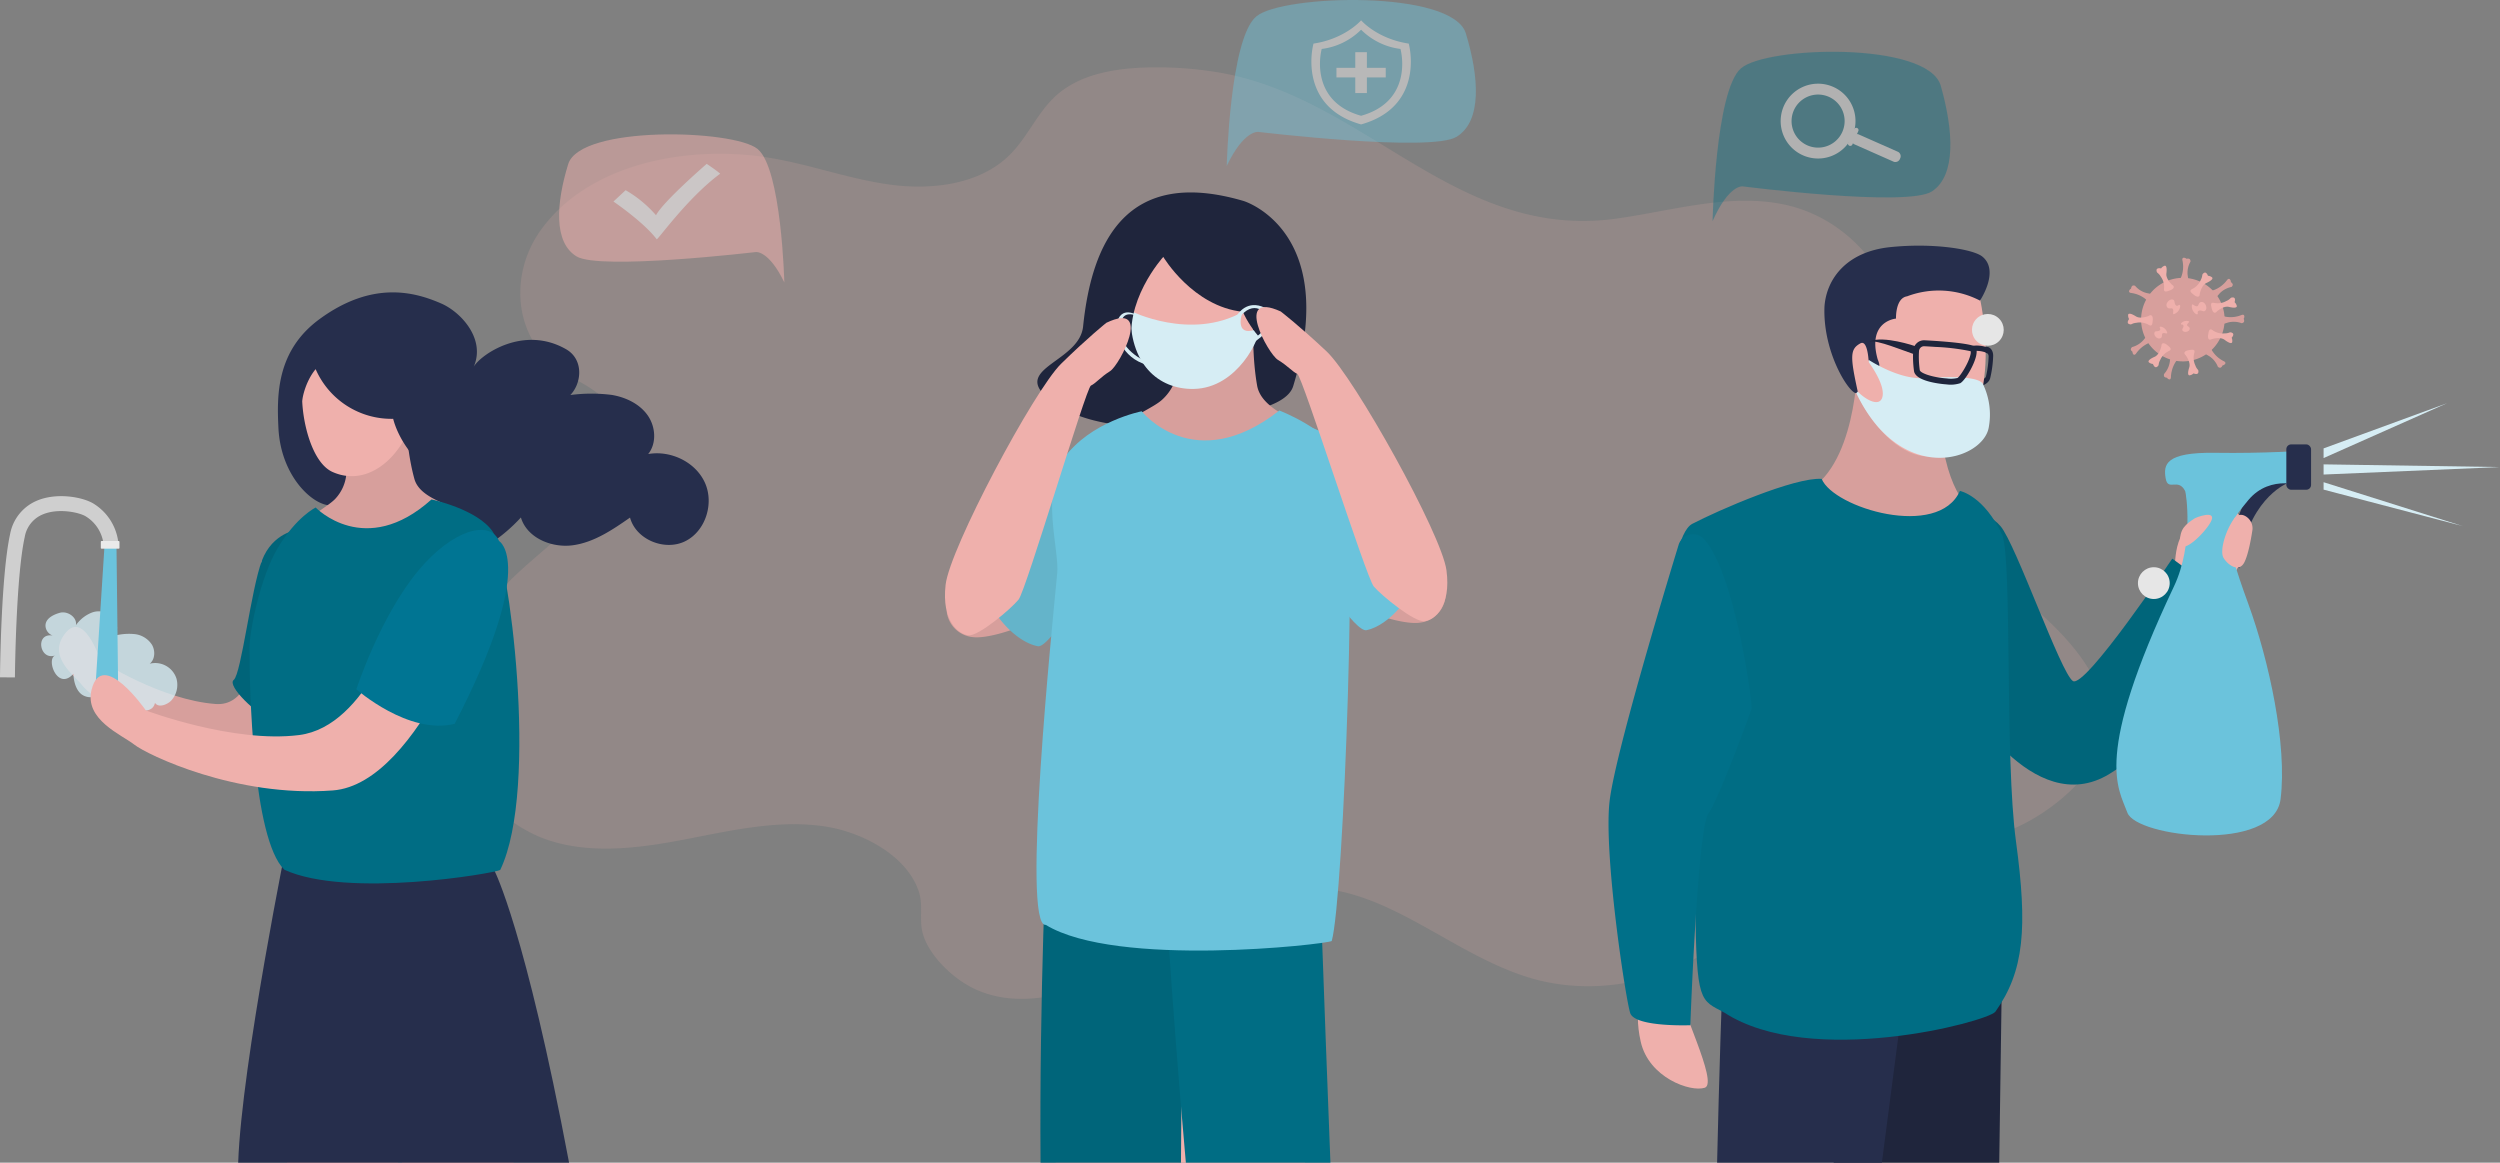 <svg xmlns="http://www.w3.org/2000/svg" width="684.612" height="318.395" viewBox="0 0 684.612 318.395">
  <rect x="0" y="0" width="684.612" height="318.395" fill="#808080" stroke="none"/>
  <g id="Grupo_17571" data-name="Grupo 17571" transform="translate(-146.221 -319.475)">
    <path id="Trazado_32725" data-name="Trazado 32725" d="M484.2,409.112a101.886,101.886,0,0,0-20.082-1.312c-8.6.3-17.733,1.921-24.073,7.535-5.28,4.676-7.92,11.507-12.931,16.444-8.166,8.045-21.19,9.648-32.734,8.078s-22.511-5.772-34.027-7.505c-21.574-3.246-48.412,1.657-61.59,19.956-7.447,10.342-7.832,24.921.95,34.625,7.734,8.546,21.1,7.928,19.959,23.525-.653,8.892-6.44,16.77-13.042,23.156s-14.231,11.831-20.144,18.8c-8.623,10.16-13.16,23.622-11.184,36.449a38.745,38.745,0,0,0,23.324,29.709c12.135,4.875,26.058,3.192,39.058.715s26.285-5.683,39.3-3.589c10.021,1.612,22.176,8,25.334,17.879,1.222,3.823-.013,7.581,1.06,11.4,1.574,5.595,7.167,11.164,12.2,14.089,14.13,8.209,32.7,1.707,46.842-6.811s28.2-19.367,44.842-19.867c23.105-.694,41,18.59,63.06,24.9,21.137,6.05,45.95-1.358,59.908-17.885,4.977-5.893,8.683-12.809,14.546-17.911a34.118,34.118,0,0,1,22.336-7.964c7.777.034,12.9,4.752,19.994,5.61,13.738,1.662,34.061-12.482,38.62-24.461,5.578-14.657-6.034-28.766-18.9-39.635-9.629-8.138-20.781-13.5-29.116-23.387-5.945-7.05-10.233-15.741-10.136-24.835.073-6.852,2.6-13.5,3.24-20.331,1.723-18.285-11.984-36.616-30.638-40.972-15.237-3.558-31.127,1.423-46.714,3.632C549.412,455.388,524.659,415.793,484.2,409.112Z" transform="translate(-4.451 -69.832)" fill="#efb0ac" opacity="0.16"/>
    <g id="Grupo_17539" data-name="Grupo 17539" transform="translate(146.221 399.543)">
      <g id="Grupo_17532" data-name="Grupo 17532" transform="translate(16.146 72.927)">
        <path id="Trazado_32726" data-name="Trazado 32726" d="M357.935,1080s16.533,10.737,31.525,11.833c15.7,1.148,11.111-37.871,12.655-39.3s18.964-.014,23.154,7.264c0,0-12.865,47.59-32.588,45.174-21.649-2.652-37.8-15.6-39.805-18.256s-9.094-7.444-5.195-13.464C353.1,1064.882,357.935,1080,357.935,1080Z" transform="translate(-346.53 -1052.039)" fill="#d79f9c"/>
      </g>
      <path id="Trazado_32727" data-name="Trazado 32727" d="M340.268,1148.667c-1.208-.776-1.925-2.25-1.4-4.629a4.231,4.231,0,0,1-4.364-.084c-1.756-1.15-2.4-3.788-2.432-5.788-4.337,4.886-7.623-4.058-4.971-5.023-4.32,1.572-5.639-6.275-.7-5.432a2.954,2.954,0,0,1-1.955-2.364c-.312-2.274,2.245-3.43,3.972-3.886,2.038-.537,4.7,1.228,4.34,3.4a9.642,9.642,0,0,1,4.412-3.464,5.512,5.512,0,0,1,5.4.964,4.292,4.292,0,0,1,.872,5.36,15.761,15.761,0,0,1,5.467-.4,6.486,6.486,0,0,1,4.662,2.9c.983,1.664.836,4.068-.612,5.2a6.123,6.123,0,0,1,7.313,4.028,6.394,6.394,0,0,1-1.383,6.029c-.931,1.029-3.487,2.2-4.489.659a2.654,2.654,0,0,1-.812,1.464,3.2,3.2,0,0,1-1.862.657,4.552,4.552,0,0,1-4.477-2.718C348.321,1148.579,343.02,1150.434,340.268,1148.667Z" transform="translate(-311.96 -1033.736)" fill="#d6edf4" opacity="0.79"/>
      <path id="Trazado_32728" data-name="Trazado 32728" d="M396.77,1031.49l-2.554,39.838,6.242-.567L400,1031.319Z" transform="translate(-368.111 -962.72)" fill="#6bc3dc"/>
      <path id="Trazado_32729" data-name="Trazado 32729" d="M592.037,1014.2s-6.81.681-9.761,8.4-5.675,31.1-7.718,32.688,6.583,9.761,9.988,10.669S597.258,1017.379,592.037,1014.2Z" transform="translate(-510.545 -949.177)" fill="#006479"/>
      <g id="Grupo_17533" data-name="Grupo 17533" transform="translate(102.449 187.453)">
        <path id="Trazado_32730" data-name="Trazado 32730" d="M797.959,1651.284c-.761-18.272-1.086-30.289-1.086-30.289s-37.566-33.056-37.106-15.388c.216,8.31,3.326,25.324,7.661,45.677Z" transform="translate(-759.763 -1600.412)" fill="#efb0ac"/>
      </g>
      <g id="Grupo_17534" data-name="Grupo 17534" transform="translate(78.027 185.834)">
        <path id="Trazado_32731" data-name="Trazado 32731" d="M673.832,1645.148c2.229-16,3.8-26.271,3.8-26.271s-31.093-39.206-33.781-21.738c-1.3,8.439-1.225,26.456-.524,48.009Z" transform="translate(-642.828 -1592.656)" fill="#efb0ac"/>
      </g>
      <path id="Trazado_32732" data-name="Trazado 32732" d="M672.141,1503.088c-12.046-63.863-20.407-79.9-20.407-79.9s-53.535-1.751-56.434-10.1c0,0-12.812,62.734-13.77,89.993Z" transform="translate(-516.305 -1264.762)" fill="#262e4c"/>
      <path id="Trazado_32733" data-name="Trazado 32733" d="M645.022,710.179c14.716-10.776,26.354-7.322,33.365-4.268,5.267,2.295,12.184,9.608,8.88,17.287,1.8-3.148,13.466-11.522,25.265-4.786,4.841,2.763,4.384,9.2,1.181,12.549a44.236,44.236,0,0,1,11.419-.019c3.762.65,7.485,2.41,9.709,5.514s2.576,7.683.191,10.664c6.155-1.07,12.966,2.167,15.535,7.861s.167,13.3-5.447,16.041-13.442-.472-15.064-6.5c-4.808,3.344-9.858,6.786-15.661,7.578s-12.548-2-14.223-7.608a45.2,45.2,0,0,1-8.252,7.078,15.2,15.2,0,0,1-10.39,2.39c-3.577-.639-6.9-3.336-7.57-6.907a44.01,44.01,0,0,1-10.213,4.52c-3.621.911-7.637.836-10.881-1.014s-5.454-5.733-4.631-9.374c-4.971.157-13.838-7.951-14.463-21.238C633.368,731.356,633.064,718.935,645.022,710.179Z" transform="translate(-557.527 -702.854)" fill="#262e4c"/>
      <g id="Grupo_17535" data-name="Grupo 17535" transform="translate(83.157 19.262)">
        <path id="Trazado_32734" data-name="Trazado 32734" d="M675.981,832.424a11.332,11.332,0,0,0,3.083-6.713c.784-7.5,2.126-22.859.606-27.923-2.039-6.8,15.634,1.359,15.634,1.359s-.933,15.621,2.408,27.751c1.425,5.17,9.161,6.6,11.193,8.627,6.8,6.8-29.831,11.757-36.711,9.164C660.872,840.424,672.688,835.836,675.981,832.424Z" transform="translate(-667.392 -795.084)" fill="#d79f9c"/>
      </g>
      <g id="Grupo_17536" data-name="Grupo 17536" transform="translate(82.729 10.753)">
        <path id="Trazado_32735" data-name="Trazado 32735" d="M689.417,756.309a13.721,13.721,0,0,1,7.335,11.525c1.232,15.761-10.993,30.378-23.105,24.921-6.916-3.116-9.421-19.479-7.857-24.717C669.043,757.14,679.391,750.939,689.417,756.309Z" transform="translate(-665.341 -754.344)" fill="#efb0ac"/>
      </g>
      <path id="Trazado_32736" data-name="Trazado 32736" d="M604.1,987.677c5.127-8.584,10.4-11.106,10.4-11.106s13.524,14.13,31.712-2.208c0,0,12.591,2.649,16.788,8.831s12.879,70.042,2.039,92.625c-1.4.883-41.876,7.883-59.131-.064-8.732-8.545-9.53-50.014-9.53-60.611C596.381,1010.109,599.457,995.446,604.1,987.677Z" transform="translate(-528.054 -917.659)" fill="#006d84"/>
      <path id="Trazado_32737" data-name="Trazado 32737" d="M674.661,731.52s24.25-6.063,25.578,32.566c.59,17.17-10.726,4.9-13.058-4.2a22.645,22.645,0,0,1-21.226-13.6s-4.268,4.663-3.957,12.9C658.184,735.717,674.661,731.52,674.661,731.52Z" transform="translate(-579.515 -725.26)" fill="#262e4c"/>
      <g id="Grupo_17537" data-name="Grupo 17537" transform="translate(24.813 77.921)">
        <path id="Trazado_32738" data-name="Trazado 32738" d="M403.159,1112.508s23.889,9.035,41.966,6.748c18.931-2.4,27.776-33.028,29-35.129s14.083-13.247,22.028-5.429c0,0-17.6,53.895-41.788,55.722-26.548,2.006-50.905-9.809-54.364-12.541s-13.778-6.836-11.693-15.079C391.207,1095.337,403.159,1112.508,403.159,1112.508Z" transform="translate(-388.032 -1075.952)" fill="#efb0ac"/>
      </g>
      <path id="Trazado_32739" data-name="Trazado 32739" d="M775.562,1017.334s10.656,6.019-12.155,50.058c-12.641,3.162-26.925-9.455-26.925-9.455s6.475-19.937,17.053-32.6C762.736,1014.322,772.986,1011.329,775.562,1017.334Z" transform="translate(-638.895 -949.248)" fill="#007593"/>
      <g id="Grupo_17538" data-name="Grupo 17538" transform="translate(0 55.806)">
        <path id="Trazado_32740" data-name="Trazado 32740" d="M273.307,1019.7l-4.086-.033c.009-1.13.258-27.812,2.772-39.239a12.314,12.314,0,0,1,7.264-9.1c5.424-2.337,12.5-1.067,15.531.749a14.466,14.466,0,0,1,6.892,11.21l-4.083.152,2.042-.076-2.041.088a10.326,10.326,0,0,0-4.912-7.87c-1.893-1.135-7.617-2.307-11.812-.5a8.176,8.176,0,0,0-4.891,6.224C273.56,992.323,273.309,1019.431,273.307,1019.7Z" transform="translate(-269.221 -970.062)" fill="#cfcfcf"/>
      </g>
      <rect id="Rectángulo_2936" data-name="Rectángulo 2936" width="5.107" height="2.1" rx="0.188" transform="translate(27.609 68.089)" fill="#eaeaea"/>
    </g>
    <g id="Grupo_17556" data-name="Grupo 17556" transform="translate(586.709 386.748)">
      <path id="Trazado_32741" data-name="Trazado 32741" d="M2200.522,1002.044c.833-.48-1.27-12.3,11.231-15.626,9.032-2.4,9.625,8.037,6.791,14.662-2.254,5.268-5.6,7.113-7.741,9.177S2200.522,1002.044,2200.522,1002.044Z" transform="translate(-2045.662 -914.122)" fill="#efb0ac"/>
      <path id="Trazado_32742" data-name="Trazado 32742" d="M2292.34,939.945s-11.1,4.7-12.793,23.141c-2.446-2.446-2.075-9.211-.188-14.3,2.163-5.832,5.079-11.476,12.229-12.417C2294.786,935.43,2292.34,939.945,2292.34,939.945Z" transform="translate(-2106.822 -874.704)" fill="#262e4c"/>
      <path id="Trazado_32743" data-name="Trazado 32743" d="M1903.6,981.451s8.456,1.018,12.605,5.832,16.484,40.207,19.812,42.407,27.219-33.512,27.219-33.512,14.747,10.417,14.366,13.592c-.918,7.658-10.529,32.547-31.61,45.389s-40.135-21.218-40.135-21.218S1897.125,984.5,1903.6,981.451Z" transform="translate(-1808.862 -910.471)" fill="#00657a"/>
      <g id="Grupo_17541" data-name="Grupo 17541" transform="translate(56.526 183.144)">
        <g id="Grupo_17540" data-name="Grupo 17540">
          <path id="Trazado_32744" data-name="Trazado 32744" d="M1734.828,1586.489h45.321c.58-38.232.941-67.978.941-67.978s-54.155,7.434-51.3,7.466C1731.176,1544.853,1732.922,1565.541,1734.828,1586.489Z" transform="translate(-1729.682 -1518.511)" fill="#1f253c"/>
        </g>
      </g>
      <g id="Grupo_17543" data-name="Grupo 17543" transform="translate(55.688 29.899)">
        <g id="Grupo_17542" data-name="Grupo 17542">
          <path id="Trazado_32745" data-name="Trazado 32745" d="M1738.251,784.748s21.265,13.7,22.525,10.991c-.684,23.41,7.486,30.8,8.859,32.1-5.137,7.494-46.969-.546-43.8-6.649C1738.639,812.125,1738.251,784.748,1738.251,784.748Z" transform="translate(-1725.666 -784.748)" fill="#d79f9c"/>
        </g>
      </g>
      <g id="Grupo_17545" data-name="Grupo 17545" transform="translate(29.73 183.519)">
        <g id="Grupo_17544" data-name="Grupo 17544">
          <path id="Trazado_32746" data-name="Trazado 32746" d="M1601.375,1587.911H1646.5c4.993-38,8.791-67.6,8.791-67.6s-54.65,1.145-51.817,1.506C1602.6,1542.415,1601.912,1565.094,1601.375,1587.911Z" transform="translate(-1601.375 -1520.309)" fill="#262e4c"/>
        </g>
      </g>
      <g id="Grupo_17547" data-name="Grupo 17547" transform="translate(17.542 63.846)">
        <g id="Grupo_17546" data-name="Grupo 17546">
          <path id="Trazado_32747" data-name="Trazado 32747" d="M1548.384,959.638c6.983-3.661,28.075-12.849,35.461-12.324,3.249,7.973,31.972,16.59,37.856,3.293,0,0,6.62,1.26,11.657,12.212,2.663,8.164.611,60.985,3.687,83.689,3.21,23.694,2.307,35.594-5.648,46.744-2.4,2.788-50.564,15.563-74.167.245-6.65-3.6-7.693-2.372-7.994-29.7-.143-12.944-4.6-65.441-6.184-85.759C1542.728,973.881,1544.693,961.573,1548.384,959.638Z" transform="translate(-1543.018 -947.293)" fill="#006d84"/>
        </g>
      </g>
      <g id="Grupo_17548" data-name="Grupo 17548" transform="translate(92.717 27.39)">
        <path id="Trazado_32748" data-name="Trazado 32748" d="M1903.859,773.171a3.083,3.083,0,0,0-.879,2.379c-.135,2.656.965,7.486,2.13,8.3a6.193,6.193,0,0,0,2.608.492c1.448.046,6.233-.01,7.037-2.666a30.131,30.131,0,0,0,.822-6c.078-1.383-.626-2.5-1.636-2.592-1.224-.117-3.067-.269-4.886-.328a18.08,18.08,0,0,0-5.006.315Zm.5,1.481a18.334,18.334,0,0,1,4.531-.228c1.8.057,3.617.208,4.829.323.379.036.644.46.615.985a27.151,27.151,0,0,1-.732,5.476c-.233.774-2.641,1.572-5.72,1.473a5.713,5.713,0,0,1-2.1-.32c-.476-.334-1.421-3.422-1.55-5.994A4.593,4.593,0,0,1,1904.358,774.651Z" transform="translate(-1902.968 -772.734)" fill="#1f253c"/>
      </g>
      <path id="Trazado_32749" data-name="Trazado 32749" d="M1499.285,1602s-3.23,4.889-1.01,14.751,13.615,13.879,17.535,12.614-7.449-23.082-6.972-27.563S1500.338,1597.812,1499.285,1602Z" transform="translate(-1489.461 -1398.764)" fill="#efb0ac"/>
      <path id="Trazado_32750" data-name="Trazado 32750" d="M1485.172,1021.254a4.111,4.111,0,0,0-6.958,1.592c-3.9,12.741-17.565,58.022-18.924,70.4-1.586,14.457,4.4,53.877,5.669,57.8s16.466,3.342,16.466,3.342,1.96-53.527,4.9-57.84,11.4-27.242,11.854-28.83C1498.545,1066.41,1493.651,1030.6,1485.172,1021.254Z" transform="translate(-1459.025 -940.907)" fill="#007089"/>
      <g id="Grupo_17552" data-name="Grupo 17552" transform="translate(59.114)">
        <g id="Grupo_17550" data-name="Grupo 17550" transform="translate(5.981 5.059)">
          <g id="Grupo_17549" data-name="Grupo 17549">
            <path id="Trazado_32751" data-name="Trazado 32751" d="M1806.743,672.625s8.317,30.506-7.662,43.62c-11.764,9.654-31.346-14.247-27.987-32.78S1799.734,660.434,1806.743,672.625Z" transform="translate(-1770.712 -665.81)" fill="#efb0ac"/>
          </g>
        </g>
        <g id="Grupo_17551" data-name="Grupo 17551">
          <path id="Trazado_32752" data-name="Trazado 32752" d="M1784.678,656.631a24.506,24.506,0,0,0-19.954-1.172c-3.252.484-3.04,6.1-3.04,6.1s-7.981.63-5.013,11.177c1.832,4.3-2.5.272-2.5.272s-.276-5.74-2.233-4.669c-2.844,1.556-2.861,3.482-.734,13.193-.6,2.96-9.645-9.2-9.111-23.251.555-7.733,6.161-15.057,17.983-16.288s22.715.551,25.232,2.574C1790.175,648.475,1784.678,656.631,1784.678,656.631Z" transform="translate(-1742.075 -641.587)" fill="#262e4c"/>
        </g>
      </g>
      <g id="Grupo_17553" data-name="Grupo 17553" transform="translate(71.502 25.703)">
        <path id="Trazado_32753" data-name="Trazado 32753" d="M1814.279,766.6l-.869,2.028c-3.089-1.021-9.7-3.83-12.02-3.426l.087-.088C1805.341,763.6,1813.368,766.3,1814.279,766.6Z" transform="translate(-1801.39 -764.658)" fill="#1f253c"/>
      </g>
      <g id="Grupo_17554" data-name="Grupo 17554" transform="translate(99.704 27.355)">
        <path id="Trazado_32754" data-name="Trazado 32754" d="M1940.8,773.217l-.6,1.328a7.3,7.3,0,0,0-3.612-.46l-.171-1.443A8.634,8.634,0,0,1,1940.8,773.217Z" transform="translate(-1936.425 -772.57)" fill="#1f253c"/>
      </g>
      <path id="Trazado_32755" data-name="Trazado 32755" d="M1784.263,799.947c2.578,2.6,6.151,4.24,6.794,1.419.639-2.805-2.178-7.246-3.717-9.405a4.322,4.322,0,0,0-.087-.7c2.368,1.495,9.223,5.422,15.292,5.013,7.478-.5,15.18-.461,16.08,1.732a19.243,19.243,0,0,1,1.543,11.727c-1.413,8.843-23.743,16.541-36.278-9.32C1784.054,800.02,1784.228,800.375,1784.263,799.947Z" transform="translate(-1716.041 -760)" fill="#d6edf4"/>
      <g id="Grupo_17555" data-name="Grupo 17555" transform="translate(83.393 25.906)">
        <path id="Trazado_32756" data-name="Trazado 32756" d="M1859.324,766.438a3.119,3.119,0,0,0-.977,2.193,28.457,28.457,0,0,0,.251,5.523c.59,2.912,8.032,3.5,8.881,3.56a8.5,8.5,0,0,0,3.767-.326c1.459-.823,4.331-5.836,4.471-8.294a1.974,1.974,0,0,0-.71-1.859l-.219-.11c-1.625-.517-5.065-.956-10.224-1.308-1.141-.077-2.2-.139-3.06-.185A2.92,2.92,0,0,0,1859.324,766.438Zm1.077,1.2a1.348,1.348,0,0,1,1.007-.372c.856.046,1.9.107,3.038.184a58.738,58.738,0,0,1,9.654,1.177,2.149,2.149,0,0,1-.06.946c-.509,2.328-2.84,5.98-3.557,6.383a7.86,7.86,0,0,1-2.885.125c-3.982-.271-7.267-1.443-7.435-2.271a25.713,25.713,0,0,1-.216-5.142A1.456,1.456,0,0,1,1860.4,767.639Z" transform="translate(-1858.322 -765.628)" fill="#1f253c"/>
      </g>
      <path id="Trazado_32757" data-name="Trazado 32757" d="M2176.5,910.284v9.873s-9.256-3.7-15.426,3.7-7.2,8.639,0,28.385c5.68,15.58,10.7,38.669,8.844,53.479s-39.492,10.49-41.96,3.7-9.42-15.1,12.753-61.912c5.553-11.724,3.291-25.711,3.085-26.122-1.9-3.793-4.731.206-5.348-3.5s-.206-7.2,13.576-6.993S2176.5,910.284,2176.5,910.284Z" transform="translate(-1985.882 -854.167)" fill="#6bc3dc"/>
      <path id="Trazado_32758" data-name="Trazado 32758" d="M2212.422,995.527c.5-.335,5.842-2.374,4.694.475s-8.237,9.92-8.562,6.13S2210.238,996.985,2212.422,995.527Z" transform="translate(-2051.989 -920.801)" fill="#efb0ac"/>
      <rect id="Rectángulo_2937" data-name="Rectángulo 2937" width="6.773" height="12.417" rx="1.313" transform="translate(185.613 54.424)" fill="#262e4c"/>
      <path id="Trazado_32759" data-name="Trazado 32759" d="M2271.964,998.885a3.831,3.831,0,0,0-2.226-4.17,2.237,2.237,0,0,0-2.893,1.035c-2.294,3.31-3.845,8.676-2.771,10.54s4.23,4.267,5.753,1.153C2270.847,1005.357,2271.587,1001.322,2271.964,998.885Z" transform="translate(-2095.666 -920.812)" fill="#efb0ac"/>
      <path id="Trazado_32760" data-name="Trazado 32760" d="M2396.611,860.51v2.649l33.823-15.033Z" transform="translate(-2200.798 -804.991)" fill="#d6edf4"/>
      <path id="Trazado_32761" data-name="Trazado 32761" d="M2396.611,951.737v2.037l38.151,10Z" transform="translate(-2200.798 -886.963)" fill="#d6edf4"/>
      <path id="Trazado_32762" data-name="Trazado 32762" d="M2396.611,928.346v2.787l48.31-2.044Z" transform="translate(-2200.798 -868.457)" fill="#d6edf4"/>
    </g>
    <g id="Grupo_17558" data-name="Grupo 17558" transform="translate(728.885 390.052)">
      <g id="Grupo_17557" data-name="Grupo 17557">
        <path id="Trazado_32763" data-name="Trazado 32763" d="M2498.781,683.816a11.437,11.437,0,1,0,11.8,11.061A11.437,11.437,0,0,0,2498.781,683.816Z" transform="translate(-2484.049 -678.296)" fill="#d79f9c"/>
        <path id="Trazado_32764" data-name="Trazado 32764" d="M2558.2,678.081a1.882,1.882,0,0,0-.972-.323s-.426-1.276-1.137-.761-.147.6-.841,1.906a4.781,4.781,0,0,1-2.321,2.467c-1.069.5-.156,1.13.5,1.645.787.615,1.555.694,1.557-.318,0,0,.423-2.344,1.816-2.974S2558.859,678.443,2558.2,678.081Z" transform="translate(-2535.254 -672.809)" fill="#efb0ac"/>
        <path id="Trazado_32765" data-name="Trazado 32765" d="M2582.048,752.29c-.79-.383-.6.156-2.077.161a4.781,4.781,0,0,1-3.271-.878c-.945-.707-1.07.4-1.212,1.221-.17.984.124,1.7,1.017,1.222,0,0,2.265-.736,3.479.193s2.1,1.206,2.106.452a1.879,1.879,0,0,0-.176-1.01S2582.838,752.673,2582.048,752.29Z" transform="translate(-2553.456 -731.728)" fill="#efb0ac"/>
        <path id="Trazado_32766" data-name="Trazado 32766" d="M2585.894,710.8s.454-1.266-.424-1.3-.488.383-1.838.979a4.783,4.783,0,0,1-3.35.506c-1.148-.27-.822.792-.621,1.6.239.969.794,1.507,1.421.713,0,0,1.781-1.582,3.265-1.216s2.407.264,2.111-.429A1.882,1.882,0,0,0,2585.894,710.8Z" transform="translate(-2556.634 -698.619)" fill="#efb0ac"/>
        <path id="Trazado_32767" data-name="Trazado 32767" d="M2547.22,778.917c.349-1.126-.732-.875-1.557-.733-.984.17-1.559.686-.811,1.368,0,0,1.452,1.888.983,3.343s-.433,2.383.279,2.136a1.88,1.88,0,0,0,.893-.5s1.231.542,1.328-.331-.348-.514-.847-1.9A4.781,4.781,0,0,1,2547.22,778.917Z" transform="translate(-2528.985 -752.859)" fill="#efb0ac"/>
        <path id="Trazado_32768" data-name="Trazado 32768" d="M2502.532,770.011c-.778-.626-1.545-.717-1.562.3,0,0-.457,2.338-1.859,2.947s-2.074,1.25-1.418,1.621a1.883,1.883,0,0,0,.967.337s.407,1.281,1.126.778.156-.6.868-1.893a4.782,4.782,0,0,1,2.357-2.433C2504.087,771.182,2503.184,770.536,2502.532,770.011Z" transform="translate(-2491.744 -746.123)" fill="#efb0ac"/>
        <path id="Trazado_32769" data-name="Trazado 32769" d="M2475.9,731.425s-2.19.937-3.482.12-2.2-1.012-2.138-.261a1.881,1.881,0,0,0,.265.99s-.831,1.057-.01,1.368.585-.209,2.054-.346a4.781,4.781,0,0,1,3.337.58c1,.619,1.03-.491,1.1-1.325C2477.1,731.555,2476.742,730.869,2475.9,731.425Z" transform="translate(-2470.168 -715.483)" fill="#efb0ac"/>
        <path id="Trazado_32770" data-name="Trazado 32770" d="M2512.225,673.112s-1.771-1.592-1.575-3.108-.008-2.422-.663-2.05a1.878,1.878,0,0,0-.786.657s-1.309-.309-1.246.567.436.442,1.179,1.717a4.783,4.783,0,0,1,.877,3.271c-.138,1.171.879.728,1.665.438C2512.613,674.258,2513.085,673.645,2512.225,673.112Z" transform="translate(-2500.062 -665.685)" fill="#efb0ac"/>
        <path id="Trazado_32771" data-name="Trazado 32771" d="M2507.122,747.892c-.468-.174-.722-.032-.569.321,0,0,.372.38-.17.705s-1.208-.121-1.341.7c-.112.684.881,1.8,1.736,1.327.539-.3.236-1,.457-1.228.414-.424,1.407.245,1.339-.228A2.228,2.228,0,0,0,2507.122,747.892Z" transform="translate(-2497.752 -728.936)" fill="#efb0ac"/>
        <path id="Trazado_32772" data-name="Trazado 32772" d="M2524.273,713.685s-.393.467-.823-.115,0-1.391-.949-1.452c-.793-.051-1.955,1.2-1.322,2.127.4.581,1.169.158,1.451.385.53.426-.124,1.632.408,1.5a2.552,2.552,0,0,0,1.664-1.833C2524.849,713.746,2524.659,713.472,2524.273,713.685Z" transform="translate(-2510.382 -700.69)" fill="#efb0ac"/>
        <path id="Trazado_32773" data-name="Trazado 32773" d="M2556.69,715.457c-.7.094-.668.973-1,1.122-.619.281-1.4-.847-1.525-.313a2.552,2.552,0,0,0,.886,2.311c.427.38.758.334.742-.107,0,0-.24-.561.473-.683s1.24.63,1.724-.193C2558.4,716.911,2557.8,715.308,2556.69,715.457Z" transform="translate(-2536.589 -703.326)" fill="#efb0ac"/>
        <path id="Trazado_32774" data-name="Trazado 32774" d="M2541.678,741.42c-.121-.51.848-.934.462-1.107a1.968,1.968,0,0,0-1.88.328c-.35.267-.365.524-.029.577,0,0,.459-.1.447.459s-.66.845-.109,1.333c.458.406,1.76.191,1.811-.669C2542.412,741.8,2541.742,741.692,2541.678,741.42Z" transform="translate(-2525.406 -722.903)" fill="#efb0ac"/>
        <path id="Trazado_32775" data-name="Trazado 32775" d="M2476.76,695.846a6.106,6.106,0,0,1-3.192-2c-1.148-.408-1,.852-1.144.833s-1.049.917.019,1.136a7.827,7.827,0,0,1,4.174,1.821c1.24,1.271,1.772.247,1.988-.538S2478.656,696.217,2476.76,695.846Z" transform="translate(-2471.562 -686.169)" fill="#d79f9c"/>
        <path id="Trazado_32776" data-name="Trazado 32776" d="M2540.835,657.663c-.029-.137-1.219-.673-1.062.405a7.829,7.829,0,0,1-.288,4.545c-.772,1.6.372,1.75,1.183,1.685s.843-.251.545-2.161a6.108,6.108,0,0,1,.794-3.684C2542,657.236,2540.865,657.8,2540.835,657.663Z" transform="translate(-2524.806 -657.408)" fill="#d79f9c"/>
        <path id="Trazado_32777" data-name="Trazado 32777" d="M2583.706,685.919c.084-.112-.3-1.361-1-.532a7.829,7.829,0,0,1-3.61,2.776c-1.712.472-1.072,1.433-.489,2s.744.469,1.985-1.013a6.109,6.109,0,0,1,3.3-1.829C2584.794,686.514,2583.622,686.031,2583.706,685.919Z" transform="translate(-2555.468 -679.32)" fill="#d79f9c"/>
        <path id="Trazado_32778" data-name="Trazado 32778" d="M2596.516,732.2a7.827,7.827,0,0,1-4.531.459c-1.7-.5-1.666.654-1.469,1.443s.386.791,2.22.184a6.111,6.111,0,0,1,3.765.181c1.2-.207.458-1.235.588-1.286S2597.554,731.863,2596.516,732.2Z" transform="translate(-2565.307 -716.532)" fill="#d79f9c"/>
        <path id="Trazado_32779" data-name="Trazado 32779" d="M2575.148,778.113a7.828,7.828,0,0,1-3.366-3.067c-.766-1.6-1.6-.8-2.055-.13s-.331.815,1.346,1.776a6.108,6.108,0,0,1,2.378,2.924c.955.755,1.225-.484,1.35-.421S2576.089,778.664,2575.148,778.113Z" transform="translate(-2548.754 -749.737)" fill="#d79f9c"/>
        <path id="Trazado_32780" data-name="Trazado 32780" d="M2520.247,784.261c-.731-.142-.8.03-1,1.953a6.35,6.35,0,0,1-1.579,3.364c-.283,1.181.852.921.845,1.061s.914.959,1.032-.124a8.409,8.409,0,0,1,1.339-4.324C2521.949,784.839,2520.977,784.4,2520.247,784.261Z" transform="translate(-2507.715 -757.738)" fill="#d79f9c"/>
        <path id="Trazado_32781" data-name="Trazado 32781" d="M2477.737,759.942a6.349,6.349,0,0,1-3.153,1.966c-.879.837.214,1.236.132,1.35s.246,1.3.934.457a8.4,8.4,0,0,1,3.473-2.9c1.626-.558,1.046-1.452.51-1.968S2478.943,758.433,2477.737,759.942Z" transform="translate(-2473.39 -737.438)" fill="#d79f9c"/>
      </g>
    </g>
    <circle id="Elipse_1022" data-name="Elipse 1022" cx="4.35" cy="4.35" r="4.35" transform="translate(731.684 474.807)" fill="#e6e6e6"/>
    <circle id="Elipse_1023" data-name="Elipse 1023" cx="4.35" cy="4.35" r="4.35" transform="translate(684.428 409.809) rotate(-45)" fill="#e6e6e6"/>
    <g id="Grupo_17565" data-name="Grupo 17565" transform="translate(404.995 372.175)">
      <path id="Trazado_32784" data-name="Trazado 32784" d="M1414.937,952.463a7.949,7.949,0,0,1-6.964,6.763c-6.34.9-23.989-5.849-31.3-12.594s-2.585-34.056-2.585-34.056S1415.613,940.59,1414.937,952.463Z" transform="translate(-1277.92 -841.408)" fill="#d79f9c"/>
      <path id="Trazado_32785" data-name="Trazado 32785" d="M1352.205,874.114c3.987.87,9.284,3.058,11.349,6.578,4.3,7.334,14.462,18.558,20.4,36.114-.392,4.033-6.816,12.441-13.2,13.8C1364.846,931.871,1327.851,868.8,1352.205,874.114Z" transform="translate(-1255.303 -810.727)" fill="#6bc3dc"/>
      <path id="Trazado_32786" data-name="Trazado 32786" d="M921.777,968.565a7.972,7.972,0,0,0,7.112,6.646c6.374.784,23.938-6.328,31.141-13.233s1.932-34.195,1.932-34.195S920.869,956.674,921.777,968.565Z" transform="translate(-921.255 -853.439)" fill="#d79f9c"/>
      <g id="Grupo_17559" data-name="Grupo 17559" transform="translate(57.003 217.408)">
        <path id="Trazado_32787" data-name="Trazado 32787" d="M1199.51,1661.086h34.383c-.774-16.048-1.139-26.227-1.139-26.227s-41.145-35.57-40.477-16.372C1192.558,1626.548,1195.411,1642.128,1199.51,1661.086Z" transform="translate(-1192.27 -1612.8)" fill="#efb0ac"/>
      </g>
      <g id="Grupo_17560" data-name="Grupo 17560" transform="translate(28.498 212.633)">
        <path id="Trazado_32788" data-name="Trazado 32788" d="M1091.327,1642.994c1.514-15.94,2.6-26.028,2.6-26.028s-35.661-41.066-37.734-21.969c-.941,8.674-.156,26.479,1.44,48Z" transform="translate(-1055.786 -1589.933)" fill="#efb0ac"/>
      </g>
      <g id="Grupo_17561" data-name="Grupo 17561" transform="translate(26.135 171.435)">
        <path id="Trazado_32789" data-name="Trazado 32789" d="M1082.963,1486.93c.3-44.035.7-85.561.7-85.561s-28.847-16.548-37.395-3.994c0,0-2.1,42.535-1.756,89.555Z" transform="translate(-1044.471 -1392.672)" fill="#00657a"/>
      </g>
      <g id="Grupo_17562" data-name="Grupo 17562" transform="translate(59.509 171.802)">
        <path id="Trazado_32790" data-name="Trazado 32790" d="M1250.315,1488.321c-1.788-45.473-3.245-88.416-3.245-88.416s-35.02-12.606-42.8.436c0,0,2.3,41.619,6.456,87.98Z" transform="translate(-1204.268 -1394.429)" fill="#006d84"/>
      </g>
      <path id="Trazado_32791" data-name="Trazado 32791" d="M1097,574.158c-31.942-9.4-41.572,10.952-43.976,34.352-.99,9.63-18.994,11.365-10.03,19.3s23.429,8.518,35.8,8.329a175.217,175.217,0,0,0,20.4-4.4c4.1-1.113,10.171-2.98,11.362-6.88C1123.584,582.213,1097,574.158,1097,574.158Z" transform="translate(-1015.197 -571.812)" fill="#1f253c"/>
      <path id="Trazado_32792" data-name="Trazado 32792" d="M1005.6,891.1a14.7,14.7,0,0,0-9.261,7.245c-4.16,7.416-14.1,18.834-19.7,36.5.469,4.025,7.055,12.307,13.463,13.548C996.033,949.541,1029.846,885.315,1005.6,891.1Z" transform="translate(-964.673 -824.126)" fill="#64b4ca"/>
      <g id="Grupo_17563" data-name="Grupo 17563" transform="translate(48.169 13.585)">
        <path id="Trazado_32793" data-name="Trazado 32793" d="M1199.512,687.6c-2.167-2.623-11.13-5.175-12.229-11.43-2.579-14.679.276-33,.276-33s-19.925-11.6-18.283-3.358c1.223,6.141-2.084,24.1-3.851,32.859a13.424,13.424,0,0,1-4.39,7.57c-4.265,3.653-18.715,7.737-5.842,14.039C1163.014,698.118,1206.765,696.383,1199.512,687.6Z" transform="translate(-1149.97 -636.861)" fill="#d79f9c"/>
      </g>
      <g id="Grupo_17564" data-name="Grupo 17564" transform="translate(48.8 5.81)">
        <path id="Trazado_32794" data-name="Trazado 32794" d="M1178.474,600.734c-12.741-4.379-23.666,4.834-25.405,18.193-.835,6.421,5.2,25.079,13.872,27.412,15.2,4.086,26.722-15.323,22.294-33.519A16.252,16.252,0,0,0,1178.474,600.734Z" transform="translate(-1152.992 -599.633)" fill="#efb0ac"/>
      </g>
      <path id="Trazado_32795" data-name="Trazado 32795" d="M1105.833,857.763c-23.385,18.305-37.7.206-37.7.206s-14.251,2.823-21.316,12.939c-6.395,9.155-1.21,25.091-1.807,31.361-1.257,13.2-9.869,97.1-3.139,96.353,19.4,11.836,76.55,5.358,78.3,4.415,3.3-11.339,7.428-123.882,3.212-132.052S1105.833,857.763,1105.833,857.763Z" transform="translate(-1014.263 -798.043)" fill="#6bc3dc"/>
      <path id="Trazado_32796" data-name="Trazado 32796" d="M1193.371,727.411c-14.311,8.054-30.747-.24-30.747-.24-.5,14.425,7.566,21.552,17.327,21.359,12.1-.24,18.4-14.278,17.883-16.68C1191.433,734.825,1192.6,728.893,1193.371,727.411Z" transform="translate(-1111.795 -694.725)" fill="#d6edf4"/>
      <path id="Trazado_32797" data-name="Trazado 32797" d="M1154.993,575.659s-26.956,10.186-10,41.316c-3.112-13.071,8.224-25.553,8.224-25.553s8.09,13.612,21.793,15.036c4.45,10.191,20.008,22.4,16.064,2.432C1182.2,563.974,1154.993,575.659,1154.993,575.659Z" transform="translate(-1093.433 -573.773)" fill="#1f253c"/>
      <path id="Trazado_32798" data-name="Trazado 32798" d="M1150.567,730.251s-4.59-3.358-6.1,1.264c-.985,3.019,1.1,10.078,8.247,11.956-.882.1-.592-1.024-.592-1.024s-7.664-3.4-6.691-9.314C1145.443,729.18,1147.643,729.068,1150.567,730.251Z" transform="translate(-1097.267 -696.229)" fill="#d6edf4"/>
      <path id="Trazado_32799" data-name="Trazado 32799" d="M963.52,737.889s-5,3.976-12.385,11.214-30.5,50.558-31.63,60.528,3.51,13.528,6.252,13.84,11.682-7.255,13.738-9.8,18.464-57.987,19.8-58.593,2.527-2.237,5.246-3.948S976.335,731.773,963.52,737.889Z" transform="translate(-919.331 -702.19)" fill="#efb0ac"/>
      <path id="Trazado_32800" data-name="Trazado 32800" d="M1299.9,723.17c.138-.372,2.161-4.443,6.4-3.544s6.47,5.243-2.252,10.715c.117.255.165-1.124.165-1.124s5-3.091,4.765-5.358-3.983-6.412-8.265-.536C1300.069,723.74,1299.9,723.17,1299.9,723.17Z" transform="translate(-1220.42 -688.653)" fill="#d6edf4"/>
      <path id="Trazado_32801" data-name="Trazado 32801" d="M1334.365,723.323s5.073,3.879,12.6,10.973,31.465,49.96,32.792,59.906-3.248,13.593-5.983,13.958-11.82-7.028-13.925-9.531-19.58-57.62-20.923-58.2-2.57-2.188-5.321-3.846S1321.435,717.456,1334.365,723.323Z" transform="translate(-1242.423 -690.731)" fill="#efb0ac"/>
    </g>
    <g id="Grupo_17566" data-name="Grupo 17566" transform="translate(299.328 356.27)" opacity="0.52">
      <path id="Trazado_32802" data-name="Trazado 32802" d="M467.723,499.644c-6.576-5.35-48.565-6.539-51.853,4.161s-4.047,21.4,2.276,25.266,49.071-1.189,49.071-1.189,3.541-.595,7.841,8.323C475.058,536.205,474.3,504.995,467.723,499.644Z" transform="translate(-413.381 -495.653)" fill="#efb0ac"/>
      <path id="Trazado_32803" data-name="Trazado 32803" d="M496.3,548.408a32.588,32.588,0,0,0-8.321-6.856l-3.34,3.106s8.285,5.625,11.835,10.313c-.116.82,8.315-11.251,17.4-17.931-.879-.82-3.691-2.7-3.691-2.7S498.3,544.6,496.3,548.408Z" transform="translate(-469.76 -526.264)" fill="#fff"/>
    </g>
    <g id="Grupo_17568" data-name="Grupo 17568" transform="translate(482.157 319.475)" opacity="0.44">
      <path id="Trazado_32804" data-name="Trazado 32804" d="M1296.909,323.948c7.275-6,53.729-7.33,57.366,4.664s4.477,23.988-2.518,28.319-54.288-1.333-54.288-1.333-3.918-.666-8.675,9.329C1288.794,364.928,1289.633,329.945,1296.909,323.948Z" transform="translate(-1288.794 -319.475)" fill="#6bc3dc"/>
      <g id="Grupo_17567" data-name="Grupo 17567" transform="translate(23.168 5.566)">
        <path id="Trazado_32805" data-name="Trazado 32805" d="M1426.4,352.5c-8.715-1.323-13.044-6.378-13.044-6.378l0,0,0,0s-4.329,5.055-13.044,6.378c-1.173,4.716-2.025,17.9,13.037,22.133,0,0,.007,0,.01,0l.011,0v-.006C1428.422,370.406,1427.57,357.22,1426.4,352.5Zm-13.039,19.759v.005l-.009,0s-.009,0-.009,0c-12.454-3.5-11.749-14.4-10.779-18.3a18.452,18.452,0,0,0,10.785-5.273l0,0,0,0a18.451,18.451,0,0,0,10.784,5.273C1425.106,357.862,1425.811,368.765,1413.357,372.263Z" transform="translate(-1399.724 -346.126)" fill="#fff"/>
        <path id="Trazado_32806" data-name="Trazado 32806" d="M1440.984,387.905h-3.176v4.28h-5.16v2.634h5.16v4.28h3.176v-4.28h5.16v-2.634h-5.16Z" transform="translate(-1425.773 -379.18)" fill="#fff"/>
      </g>
    </g>
    <g id="Grupo_17570" data-name="Grupo 17570" transform="translate(615.192 333.646)" opacity="0.39">
      <path id="Trazado_32807" data-name="Trazado 32807" d="M1933.532,391.9c6.945-6.12,51.284-7.48,54.757,4.76s4.273,24.481-2.4,28.9-51.818-1.36-51.818-1.36-3.74-.68-8.28,9.52C1925.786,433.717,1926.587,398.016,1933.532,391.9Z" transform="translate(-1925.786 -387.33)" fill="#006d84"/>
      <g id="Grupo_17569" data-name="Grupo 17569" transform="translate(18.65 8.743)">
        <path id="Trazado_32808" data-name="Trazado 32808" d="M2120.972,500.085l-10.9-4.825a1.361,1.361,0,0,0-1.694.866h0a1.361,1.361,0,0,0,.5,1.837l10.9,4.825a1.361,1.361,0,0,0,1.695-.866h0A1.36,1.36,0,0,0,2120.972,500.085Z" transform="translate(-2088.777 -481.396)" fill="#fff"/>
        <path id="Trazado_32809" data-name="Trazado 32809" d="M2029.487,430.074a10.246,10.246,0,1,0,5.409,5.677A10.174,10.174,0,0,0,2029.487,430.074Zm2.5,12.311a7.267,7.267,0,1,1,.135-5.561A7.276,7.276,0,0,1,2031.983,442.384Z" transform="translate(-2015.087 -429.194)" fill="#fff"/>
        <path id="Trazado_32810" data-name="Trazado 32810" d="M2105.833,487.131a.633.633,0,0,0-.835.322l-1.638,3.7a.633.633,0,0,0,1.157.513l1.638-3.7A.632.632,0,0,0,2105.833,487.131Z" transform="translate(-2084.882 -474.988)" fill="#fff"/>
      </g>
    </g>
  </g>
</svg>
